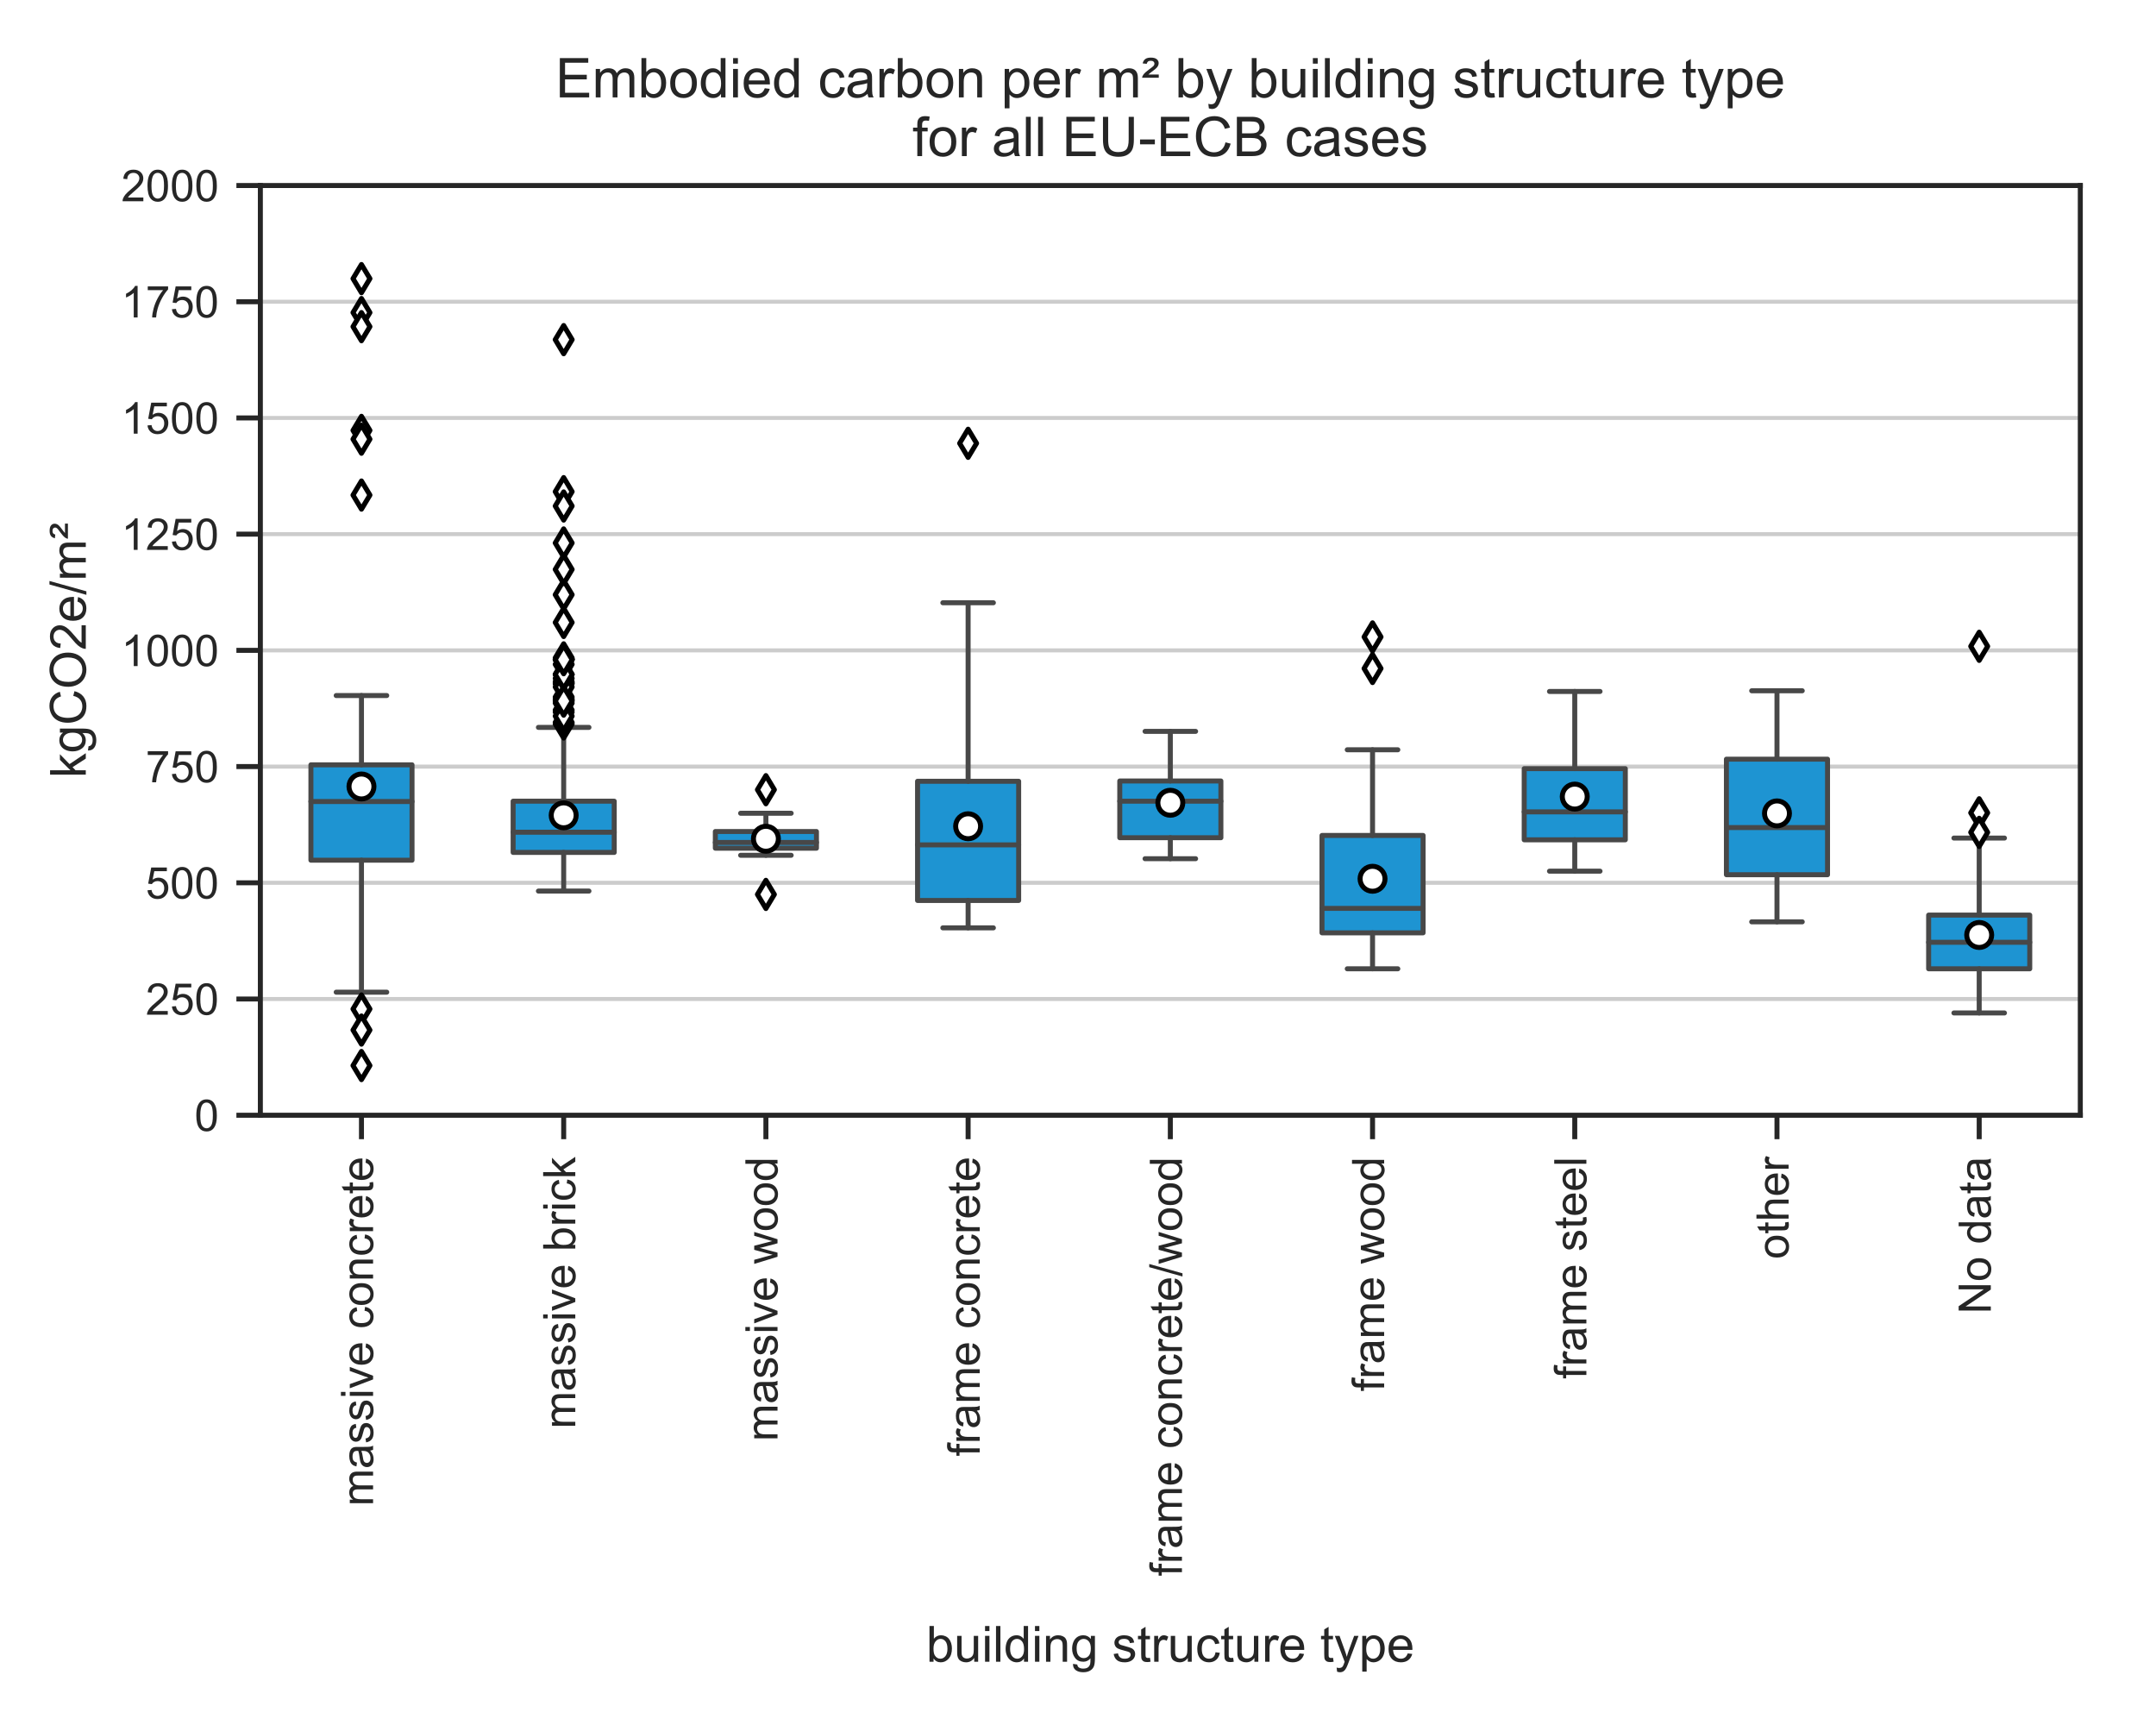 <?xml version="1.0" encoding="utf-8" standalone="no"?>
<!DOCTYPE svg PUBLIC "-//W3C//DTD SVG 1.1//EN"
  "http://www.w3.org/Graphics/SVG/1.1/DTD/svg11.dtd">
<!-- Created with matplotlib (http://matplotlib.org/) -->
<svg height="345.6pt" version="1.1" viewBox="0 0 432 345.6" width="432pt" xmlns="http://www.w3.org/2000/svg" xmlns:xlink="http://www.w3.org/1999/xlink">
 <defs>
  <style type="text/css">
*{stroke-linecap:butt;stroke-linejoin:round;}
  </style>
 </defs>
 <g id="figure_1">
  <g id="patch_1">
   <path d="M 0 345.6 
L 432 345.6 
L 432 0 
L 0 0 
z
" style="fill:#ffffff;"/>
  </g>
  <g id="axes_1">
   <g id="patch_2">
    <path d="M 52.168 223.432 
L 416.832 223.432 
L 416.832 37.168 
L 52.168 37.168 
z
" style="fill:#ffffff;"/>
   </g>
   <g id="matplotlib.axis_1">
    <g id="xtick_1">
     <g id="line2d_1">
      <defs>
       <path d="M 0 0 
L 0 4.8 
" id="mc1395bc46c" style="stroke:#262626;"/>
      </defs>
      <g>
       <use style="fill:#262626;stroke:#262626;" x="72.427" xlink:href="#mc1395bc46c" y="223.432"/>
      </g>
     </g>
     <g id="text_1">
      <!-- massive concrete -->
      <defs>
       <path d="M 6.594 0 
L 6.594 51.859 
L 14.453 51.859 
L 14.453 44.578 
Q 16.891 48.391 20.938 50.703 
Q 25 53.031 30.172 53.031 
Q 35.938 53.031 39.625 50.641 
Q 43.312 48.25 44.828 43.953 
Q 50.984 53.031 60.844 53.031 
Q 68.562 53.031 72.703 48.75 
Q 76.859 44.484 76.859 35.594 
L 76.859 0 
L 68.109 0 
L 68.109 32.672 
Q 68.109 37.938 67.25 40.25 
Q 66.406 42.578 64.156 43.984 
Q 61.922 45.406 58.891 45.406 
Q 53.422 45.406 49.797 41.766 
Q 46.188 38.141 46.188 30.125 
L 46.188 0 
L 37.406 0 
L 37.406 33.688 
Q 37.406 39.547 35.25 42.469 
Q 33.109 45.406 28.219 45.406 
Q 24.516 45.406 21.359 43.453 
Q 18.219 41.5 16.797 37.734 
Q 15.375 33.984 15.375 26.906 
L 15.375 0 
z
" id="ArialMT-6d"/>
       <path d="M 40.438 6.391 
Q 35.547 2.25 31.031 0.531 
Q 26.516 -1.172 21.344 -1.172 
Q 12.797 -1.172 8.203 3 
Q 3.609 7.172 3.609 13.672 
Q 3.609 17.484 5.344 20.625 
Q 7.078 23.781 9.891 25.688 
Q 12.703 27.594 16.219 28.562 
Q 18.797 29.25 24.031 29.891 
Q 34.672 31.156 39.703 32.906 
Q 39.75 34.719 39.75 35.203 
Q 39.75 40.578 37.25 42.781 
Q 33.891 45.75 27.25 45.75 
Q 21.047 45.75 18.094 43.578 
Q 15.141 41.406 13.719 35.891 
L 5.125 37.062 
Q 6.297 42.578 8.984 45.969 
Q 11.672 49.359 16.75 51.188 
Q 21.828 53.031 28.516 53.031 
Q 35.156 53.031 39.297 51.469 
Q 43.453 49.906 45.406 47.531 
Q 47.359 45.172 48.141 41.547 
Q 48.578 39.312 48.578 33.453 
L 48.578 21.734 
Q 48.578 9.469 49.141 6.219 
Q 49.703 2.984 51.375 0 
L 42.188 0 
Q 40.828 2.734 40.438 6.391 
z
M 39.703 26.031 
Q 34.906 24.078 25.344 22.703 
Q 19.922 21.922 17.672 20.938 
Q 15.438 19.969 14.203 18.094 
Q 12.984 16.219 12.984 13.922 
Q 12.984 10.406 15.641 8.062 
Q 18.312 5.719 23.438 5.719 
Q 28.516 5.719 32.469 7.938 
Q 36.422 10.156 38.281 14.016 
Q 39.703 17 39.703 22.797 
z
" id="ArialMT-61"/>
       <path d="M 3.078 15.484 
L 11.766 16.844 
Q 12.5 11.625 15.844 8.844 
Q 19.188 6.062 25.203 6.062 
Q 31.25 6.062 34.172 8.516 
Q 37.109 10.984 37.109 14.312 
Q 37.109 17.281 34.516 19 
Q 32.719 20.172 25.531 21.969 
Q 15.875 24.422 12.141 26.203 
Q 8.406 27.984 6.469 31.125 
Q 4.547 34.281 4.547 38.094 
Q 4.547 41.547 6.125 44.5 
Q 7.719 47.469 10.453 49.422 
Q 12.5 50.922 16.031 51.969 
Q 19.578 53.031 23.641 53.031 
Q 29.734 53.031 34.344 51.266 
Q 38.969 49.516 41.156 46.5 
Q 43.359 43.5 44.188 38.484 
L 35.594 37.312 
Q 35.016 41.312 32.203 43.547 
Q 29.391 45.797 24.266 45.797 
Q 18.219 45.797 15.625 43.797 
Q 13.031 41.797 13.031 39.109 
Q 13.031 37.406 14.109 36.031 
Q 15.188 34.625 17.484 33.688 
Q 18.797 33.203 25.25 31.453 
Q 34.578 28.953 38.25 27.359 
Q 41.938 25.781 44.031 22.75 
Q 46.141 19.734 46.141 15.234 
Q 46.141 10.844 43.578 6.953 
Q 41.016 3.078 36.172 0.953 
Q 31.344 -1.172 25.25 -1.172 
Q 15.141 -1.172 9.844 3.031 
Q 4.547 7.234 3.078 15.484 
z
" id="ArialMT-73"/>
       <path d="M 6.641 61.469 
L 6.641 71.578 
L 15.438 71.578 
L 15.438 61.469 
z
M 6.641 0 
L 6.641 51.859 
L 15.438 51.859 
L 15.438 0 
z
" id="ArialMT-69"/>
       <path d="M 21 0 
L 1.266 51.859 
L 10.547 51.859 
L 21.688 20.797 
Q 23.484 15.766 25 10.359 
Q 26.172 14.453 28.266 20.219 
L 39.797 51.859 
L 48.828 51.859 
L 29.203 0 
z
" id="ArialMT-76"/>
       <path d="M 42.094 16.703 
L 51.172 15.578 
Q 49.031 7.625 43.219 3.219 
Q 37.406 -1.172 28.375 -1.172 
Q 17 -1.172 10.328 5.828 
Q 3.656 12.844 3.656 25.484 
Q 3.656 38.578 10.391 45.797 
Q 17.141 53.031 27.875 53.031 
Q 38.281 53.031 44.875 45.953 
Q 51.469 38.875 51.469 26.031 
Q 51.469 25.25 51.422 23.688 
L 12.75 23.688 
Q 13.234 15.141 17.578 10.594 
Q 21.922 6.062 28.422 6.062 
Q 33.25 6.062 36.672 8.594 
Q 40.094 11.141 42.094 16.703 
z
M 13.234 30.906 
L 42.188 30.906 
Q 41.609 37.453 38.875 40.719 
Q 34.672 45.797 27.984 45.797 
Q 21.922 45.797 17.797 41.75 
Q 13.672 37.703 13.234 30.906 
z
" id="ArialMT-65"/>
       <path id="ArialMT-20"/>
       <path d="M 40.438 19 
L 49.078 17.875 
Q 47.656 8.938 41.812 3.875 
Q 35.984 -1.172 27.484 -1.172 
Q 16.844 -1.172 10.375 5.781 
Q 3.906 12.75 3.906 25.734 
Q 3.906 34.125 6.688 40.422 
Q 9.469 46.734 15.156 49.875 
Q 20.844 53.031 27.547 53.031 
Q 35.984 53.031 41.359 48.75 
Q 46.734 44.484 48.25 36.625 
L 39.703 35.297 
Q 38.484 40.531 35.375 43.156 
Q 32.281 45.797 27.875 45.797 
Q 21.234 45.797 17.078 41.031 
Q 12.938 36.281 12.938 25.984 
Q 12.938 15.531 16.938 10.797 
Q 20.953 6.062 27.391 6.062 
Q 32.562 6.062 36.031 9.234 
Q 39.5 12.406 40.438 19 
z
" id="ArialMT-63"/>
       <path d="M 3.328 25.922 
Q 3.328 40.328 11.328 47.266 
Q 18.016 53.031 27.641 53.031 
Q 38.328 53.031 45.109 46.016 
Q 51.906 39.016 51.906 26.656 
Q 51.906 16.656 48.906 10.906 
Q 45.906 5.172 40.156 2 
Q 34.422 -1.172 27.641 -1.172 
Q 16.75 -1.172 10.031 5.812 
Q 3.328 12.797 3.328 25.922 
z
M 12.359 25.922 
Q 12.359 15.969 16.703 11.016 
Q 21.047 6.062 27.641 6.062 
Q 34.188 6.062 38.531 11.031 
Q 42.875 16.016 42.875 26.219 
Q 42.875 35.844 38.5 40.797 
Q 34.125 45.75 27.641 45.75 
Q 21.047 45.75 16.703 40.812 
Q 12.359 35.891 12.359 25.922 
z
" id="ArialMT-6f"/>
       <path d="M 6.594 0 
L 6.594 51.859 
L 14.5 51.859 
L 14.5 44.484 
Q 20.219 53.031 31 53.031 
Q 35.688 53.031 39.625 51.344 
Q 43.562 49.656 45.516 46.922 
Q 47.469 44.188 48.25 40.438 
Q 48.734 37.984 48.734 31.891 
L 48.734 0 
L 39.938 0 
L 39.938 31.547 
Q 39.938 36.922 38.906 39.578 
Q 37.891 42.234 35.281 43.812 
Q 32.672 45.406 29.156 45.406 
Q 23.531 45.406 19.453 41.844 
Q 15.375 38.281 15.375 28.328 
L 15.375 0 
z
" id="ArialMT-6e"/>
       <path d="M 6.5 0 
L 6.5 51.859 
L 14.406 51.859 
L 14.406 44 
Q 17.438 49.516 20 51.266 
Q 22.562 53.031 25.641 53.031 
Q 30.078 53.031 34.672 50.203 
L 31.641 42.047 
Q 28.422 43.953 25.203 43.953 
Q 22.312 43.953 20.016 42.219 
Q 17.719 40.484 16.75 37.406 
Q 15.281 32.719 15.281 27.156 
L 15.281 0 
z
" id="ArialMT-72"/>
       <path d="M 25.781 7.859 
L 27.047 0.094 
Q 23.344 -0.688 20.406 -0.688 
Q 15.625 -0.688 12.984 0.828 
Q 10.359 2.344 9.281 4.812 
Q 8.203 7.281 8.203 15.188 
L 8.203 45.016 
L 1.766 45.016 
L 1.766 51.859 
L 8.203 51.859 
L 8.203 64.703 
L 16.938 69.969 
L 16.938 51.859 
L 25.781 51.859 
L 25.781 45.016 
L 16.938 45.016 
L 16.938 14.703 
Q 16.938 10.938 17.406 9.859 
Q 17.875 8.797 18.922 8.156 
Q 19.969 7.516 21.922 7.516 
Q 23.391 7.516 25.781 7.859 
z
" id="ArialMT-74"/>
      </defs>
      <g style="fill:#262626;" transform="translate(74.754 301.755)rotate(-90)scale(0.09 -0.09)">
       <use xlink:href="#ArialMT-6d"/>
       <use x="83.301" xlink:href="#ArialMT-61"/>
       <use x="138.916" xlink:href="#ArialMT-73"/>
       <use x="188.916" xlink:href="#ArialMT-73"/>
       <use x="238.916" xlink:href="#ArialMT-69"/>
       <use x="261.133" xlink:href="#ArialMT-76"/>
       <use x="311.133" xlink:href="#ArialMT-65"/>
       <use x="366.748" xlink:href="#ArialMT-20"/>
       <use x="394.531" xlink:href="#ArialMT-63"/>
       <use x="444.531" xlink:href="#ArialMT-6f"/>
       <use x="500.146" xlink:href="#ArialMT-6e"/>
       <use x="555.762" xlink:href="#ArialMT-63"/>
       <use x="605.762" xlink:href="#ArialMT-72"/>
       <use x="639.062" xlink:href="#ArialMT-65"/>
       <use x="694.678" xlink:href="#ArialMT-74"/>
       <use x="722.461" xlink:href="#ArialMT-65"/>
      </g>
     </g>
    </g>
    <g id="xtick_2">
     <g id="line2d_2">
      <g>
       <use style="fill:#262626;stroke:#262626;" x="112.945" xlink:href="#mc1395bc46c" y="223.432"/>
      </g>
     </g>
     <g id="text_2">
      <!-- massive brick -->
      <defs>
       <path d="M 14.703 0 
L 6.547 0 
L 6.547 71.578 
L 15.328 71.578 
L 15.328 46.047 
Q 20.906 53.031 29.547 53.031 
Q 34.328 53.031 38.594 51.094 
Q 42.875 49.172 45.625 45.672 
Q 48.391 42.188 49.953 37.25 
Q 51.516 32.328 51.516 26.703 
Q 51.516 13.375 44.922 6.094 
Q 38.328 -1.172 29.109 -1.172 
Q 19.922 -1.172 14.703 6.5 
z
M 14.594 26.312 
Q 14.594 17 17.141 12.844 
Q 21.297 6.062 28.375 6.062 
Q 34.125 6.062 38.328 11.062 
Q 42.531 16.062 42.531 25.984 
Q 42.531 36.141 38.5 40.969 
Q 34.469 45.797 28.766 45.797 
Q 23 45.797 18.797 40.797 
Q 14.594 35.797 14.594 26.312 
z
" id="ArialMT-62"/>
       <path d="M 6.641 0 
L 6.641 71.578 
L 15.438 71.578 
L 15.438 30.766 
L 36.234 51.859 
L 47.609 51.859 
L 27.781 32.625 
L 49.609 0 
L 38.766 0 
L 21.625 26.516 
L 15.438 20.562 
L 15.438 0 
z
" id="ArialMT-6b"/>
      </defs>
      <g style="fill:#262626;" transform="translate(115.272 286.24)rotate(-90)scale(0.09 -0.09)">
       <use xlink:href="#ArialMT-6d"/>
       <use x="83.301" xlink:href="#ArialMT-61"/>
       <use x="138.916" xlink:href="#ArialMT-73"/>
       <use x="188.916" xlink:href="#ArialMT-73"/>
       <use x="238.916" xlink:href="#ArialMT-69"/>
       <use x="261.133" xlink:href="#ArialMT-76"/>
       <use x="311.133" xlink:href="#ArialMT-65"/>
       <use x="366.748" xlink:href="#ArialMT-20"/>
       <use x="394.531" xlink:href="#ArialMT-62"/>
       <use x="450.146" xlink:href="#ArialMT-72"/>
       <use x="483.447" xlink:href="#ArialMT-69"/>
       <use x="505.664" xlink:href="#ArialMT-63"/>
       <use x="555.664" xlink:href="#ArialMT-6b"/>
      </g>
     </g>
    </g>
    <g id="xtick_3">
     <g id="line2d_3">
      <g>
       <use style="fill:#262626;stroke:#262626;" x="153.464" xlink:href="#mc1395bc46c" y="223.432"/>
      </g>
     </g>
     <g id="text_3">
      <!-- massive wood -->
      <defs>
       <path d="M 16.156 0 
L 0.297 51.859 
L 9.375 51.859 
L 17.625 21.922 
L 20.703 10.797 
Q 20.906 11.625 23.391 21.484 
L 31.641 51.859 
L 40.672 51.859 
L 48.438 21.781 
L 51.031 11.859 
L 54 21.875 
L 62.891 51.859 
L 71.438 51.859 
L 55.219 0 
L 46.094 0 
L 37.844 31.062 
L 35.844 39.891 
L 25.344 0 
z
" id="ArialMT-77"/>
       <path d="M 40.234 0 
L 40.234 6.547 
Q 35.297 -1.172 25.734 -1.172 
Q 19.531 -1.172 14.328 2.25 
Q 9.125 5.672 6.266 11.797 
Q 3.422 17.922 3.422 25.875 
Q 3.422 33.641 6 39.969 
Q 8.594 46.297 13.766 49.656 
Q 18.953 53.031 25.344 53.031 
Q 30.031 53.031 33.688 51.047 
Q 37.359 49.078 39.656 45.906 
L 39.656 71.578 
L 48.391 71.578 
L 48.391 0 
z
M 12.453 25.875 
Q 12.453 15.922 16.641 10.984 
Q 20.844 6.062 26.562 6.062 
Q 32.328 6.062 36.344 10.766 
Q 40.375 15.484 40.375 25.141 
Q 40.375 35.797 36.266 40.766 
Q 32.172 45.75 26.172 45.75 
Q 20.312 45.75 16.375 40.969 
Q 12.453 36.188 12.453 25.875 
z
" id="ArialMT-64"/>
      </defs>
      <g style="fill:#262626;" transform="translate(155.79 288.753)rotate(-90)scale(0.09 -0.09)">
       <use xlink:href="#ArialMT-6d"/>
       <use x="83.301" xlink:href="#ArialMT-61"/>
       <use x="138.916" xlink:href="#ArialMT-73"/>
       <use x="188.916" xlink:href="#ArialMT-73"/>
       <use x="238.916" xlink:href="#ArialMT-69"/>
       <use x="261.133" xlink:href="#ArialMT-76"/>
       <use x="311.133" xlink:href="#ArialMT-65"/>
       <use x="366.748" xlink:href="#ArialMT-20"/>
       <use x="394.531" xlink:href="#ArialMT-77"/>
       <use x="466.748" xlink:href="#ArialMT-6f"/>
       <use x="522.363" xlink:href="#ArialMT-6f"/>
       <use x="577.979" xlink:href="#ArialMT-64"/>
      </g>
     </g>
    </g>
    <g id="xtick_4">
     <g id="line2d_4">
      <g>
       <use style="fill:#262626;stroke:#262626;" x="193.982" xlink:href="#mc1395bc46c" y="223.432"/>
      </g>
     </g>
     <g id="text_4">
      <!-- frame concrete -->
      <defs>
       <path d="M 8.688 0 
L 8.688 45.016 
L 0.922 45.016 
L 0.922 51.859 
L 8.688 51.859 
L 8.688 57.375 
Q 8.688 62.594 9.625 65.141 
Q 10.891 68.562 14.078 70.672 
Q 17.281 72.797 23.047 72.797 
Q 26.766 72.797 31.25 71.922 
L 29.938 64.266 
Q 27.203 64.75 24.75 64.75 
Q 20.75 64.75 19.094 63.031 
Q 17.438 61.328 17.438 56.641 
L 17.438 51.859 
L 27.547 51.859 
L 27.547 45.016 
L 17.438 45.016 
L 17.438 0 
z
" id="ArialMT-66"/>
      </defs>
      <g style="fill:#262626;" transform="translate(196.308 291.752)rotate(-90)scale(0.09 -0.09)">
       <use xlink:href="#ArialMT-66"/>
       <use x="27.783" xlink:href="#ArialMT-72"/>
       <use x="61.084" xlink:href="#ArialMT-61"/>
       <use x="116.699" xlink:href="#ArialMT-6d"/>
       <use x="200" xlink:href="#ArialMT-65"/>
       <use x="255.615" xlink:href="#ArialMT-20"/>
       <use x="283.398" xlink:href="#ArialMT-63"/>
       <use x="333.398" xlink:href="#ArialMT-6f"/>
       <use x="389.014" xlink:href="#ArialMT-6e"/>
       <use x="444.629" xlink:href="#ArialMT-63"/>
       <use x="494.629" xlink:href="#ArialMT-72"/>
       <use x="527.93" xlink:href="#ArialMT-65"/>
       <use x="583.545" xlink:href="#ArialMT-74"/>
       <use x="611.328" xlink:href="#ArialMT-65"/>
      </g>
     </g>
    </g>
    <g id="xtick_5">
     <g id="line2d_5">
      <g>
       <use style="fill:#262626;stroke:#262626;" x="234.5" xlink:href="#mc1395bc46c" y="223.432"/>
      </g>
     </g>
     <g id="text_5">
      <!-- frame concrete/wood -->
      <defs>
       <path d="M 0 -1.219 
L 20.75 72.797 
L 27.781 72.797 
L 7.078 -1.219 
z
" id="ArialMT-2f"/>
      </defs>
      <g style="fill:#262626;" transform="translate(236.827 315.767)rotate(-90)scale(0.09 -0.09)">
       <use xlink:href="#ArialMT-66"/>
       <use x="27.783" xlink:href="#ArialMT-72"/>
       <use x="61.084" xlink:href="#ArialMT-61"/>
       <use x="116.699" xlink:href="#ArialMT-6d"/>
       <use x="200" xlink:href="#ArialMT-65"/>
       <use x="255.615" xlink:href="#ArialMT-20"/>
       <use x="283.398" xlink:href="#ArialMT-63"/>
       <use x="333.398" xlink:href="#ArialMT-6f"/>
       <use x="389.014" xlink:href="#ArialMT-6e"/>
       <use x="444.629" xlink:href="#ArialMT-63"/>
       <use x="494.629" xlink:href="#ArialMT-72"/>
       <use x="527.93" xlink:href="#ArialMT-65"/>
       <use x="583.545" xlink:href="#ArialMT-74"/>
       <use x="611.328" xlink:href="#ArialMT-65"/>
       <use x="666.943" xlink:href="#ArialMT-2f"/>
       <use x="694.727" xlink:href="#ArialMT-77"/>
       <use x="766.943" xlink:href="#ArialMT-6f"/>
       <use x="822.559" xlink:href="#ArialMT-6f"/>
       <use x="878.174" xlink:href="#ArialMT-64"/>
      </g>
     </g>
    </g>
    <g id="xtick_6">
     <g id="line2d_6">
      <g>
       <use style="fill:#262626;stroke:#262626;" x="275.018" xlink:href="#mc1395bc46c" y="223.432"/>
      </g>
     </g>
     <g id="text_6">
      <!-- frame wood -->
      <g style="fill:#262626;" transform="translate(277.345 278.75)rotate(-90)scale(0.09 -0.09)">
       <use xlink:href="#ArialMT-66"/>
       <use x="27.783" xlink:href="#ArialMT-72"/>
       <use x="61.084" xlink:href="#ArialMT-61"/>
       <use x="116.699" xlink:href="#ArialMT-6d"/>
       <use x="200" xlink:href="#ArialMT-65"/>
       <use x="255.615" xlink:href="#ArialMT-20"/>
       <use x="283.398" xlink:href="#ArialMT-77"/>
       <use x="355.615" xlink:href="#ArialMT-6f"/>
       <use x="411.23" xlink:href="#ArialMT-6f"/>
       <use x="466.846" xlink:href="#ArialMT-64"/>
      </g>
     </g>
    </g>
    <g id="xtick_7">
     <g id="line2d_7">
      <g>
       <use style="fill:#262626;stroke:#262626;" x="315.536" xlink:href="#mc1395bc46c" y="223.432"/>
      </g>
     </g>
     <g id="text_7">
      <!-- frame steel -->
      <defs>
       <path d="M 6.391 0 
L 6.391 71.578 
L 15.188 71.578 
L 15.188 0 
z
" id="ArialMT-6c"/>
      </defs>
      <g style="fill:#262626;" transform="translate(317.863 276.245)rotate(-90)scale(0.09 -0.09)">
       <use xlink:href="#ArialMT-66"/>
       <use x="27.783" xlink:href="#ArialMT-72"/>
       <use x="61.084" xlink:href="#ArialMT-61"/>
       <use x="116.699" xlink:href="#ArialMT-6d"/>
       <use x="200" xlink:href="#ArialMT-65"/>
       <use x="255.615" xlink:href="#ArialMT-20"/>
       <use x="283.398" xlink:href="#ArialMT-73"/>
       <use x="333.398" xlink:href="#ArialMT-74"/>
       <use x="361.182" xlink:href="#ArialMT-65"/>
       <use x="416.797" xlink:href="#ArialMT-65"/>
       <use x="472.412" xlink:href="#ArialMT-6c"/>
      </g>
     </g>
    </g>
    <g id="xtick_8">
     <g id="line2d_8">
      <g>
       <use style="fill:#262626;stroke:#262626;" x="356.055" xlink:href="#mc1395bc46c" y="223.432"/>
      </g>
     </g>
     <g id="text_8">
      <!-- other -->
      <defs>
       <path d="M 6.594 0 
L 6.594 71.578 
L 15.375 71.578 
L 15.375 45.906 
Q 21.531 53.031 30.906 53.031 
Q 36.672 53.031 40.922 50.75 
Q 45.172 48.484 47 44.484 
Q 48.828 40.484 48.828 32.859 
L 48.828 0 
L 40.047 0 
L 40.047 32.859 
Q 40.047 39.453 37.188 42.453 
Q 34.328 45.453 29.109 45.453 
Q 25.203 45.453 21.75 43.422 
Q 18.312 41.406 16.844 37.938 
Q 15.375 34.469 15.375 28.375 
L 15.375 0 
z
" id="ArialMT-68"/>
      </defs>
      <g style="fill:#262626;" transform="translate(358.381 252.244)rotate(-90)scale(0.09 -0.09)">
       <use xlink:href="#ArialMT-6f"/>
       <use x="55.615" xlink:href="#ArialMT-74"/>
       <use x="83.398" xlink:href="#ArialMT-68"/>
       <use x="139.014" xlink:href="#ArialMT-65"/>
       <use x="194.629" xlink:href="#ArialMT-72"/>
      </g>
     </g>
    </g>
    <g id="xtick_9">
     <g id="line2d_9">
      <g>
       <use style="fill:#262626;stroke:#262626;" x="396.573" xlink:href="#mc1395bc46c" y="223.432"/>
      </g>
     </g>
     <g id="text_9">
      <!-- No data -->
      <defs>
       <path d="M 7.625 0 
L 7.625 71.578 
L 17.328 71.578 
L 54.938 15.375 
L 54.938 71.578 
L 64.016 71.578 
L 64.016 0 
L 54.297 0 
L 16.703 56.25 
L 16.703 0 
z
" id="ArialMT-4e"/>
      </defs>
      <g style="fill:#262626;" transform="translate(398.9 263.252)rotate(-90)scale(0.09 -0.09)">
       <use xlink:href="#ArialMT-4e"/>
       <use x="72.217" xlink:href="#ArialMT-6f"/>
       <use x="127.832" xlink:href="#ArialMT-20"/>
       <use x="155.615" xlink:href="#ArialMT-64"/>
       <use x="211.23" xlink:href="#ArialMT-61"/>
       <use x="266.846" xlink:href="#ArialMT-74"/>
       <use x="294.629" xlink:href="#ArialMT-61"/>
      </g>
     </g>
    </g>
    <g id="text_10">
     <!-- building structure type -->
     <defs>
      <path d="M 40.578 0 
L 40.578 7.625 
Q 34.516 -1.172 24.125 -1.172 
Q 19.531 -1.172 15.547 0.578 
Q 11.578 2.344 9.641 5 
Q 7.719 7.672 6.938 11.531 
Q 6.391 14.109 6.391 19.734 
L 6.391 51.859 
L 15.188 51.859 
L 15.188 23.094 
Q 15.188 16.219 15.719 13.812 
Q 16.547 10.359 19.234 8.375 
Q 21.922 6.391 25.875 6.391 
Q 29.828 6.391 33.297 8.422 
Q 36.766 10.453 38.203 13.938 
Q 39.656 17.438 39.656 24.078 
L 39.656 51.859 
L 48.438 51.859 
L 48.438 0 
z
" id="ArialMT-75"/>
      <path d="M 4.984 -4.297 
L 13.531 -5.562 
Q 14.062 -9.516 16.5 -11.328 
Q 19.781 -13.766 25.438 -13.766 
Q 31.547 -13.766 34.859 -11.328 
Q 38.188 -8.891 39.359 -4.5 
Q 40.047 -1.812 39.984 6.781 
Q 34.234 0 25.641 0 
Q 14.938 0 9.078 7.719 
Q 3.219 15.438 3.219 26.219 
Q 3.219 33.641 5.906 39.906 
Q 8.594 46.188 13.688 49.609 
Q 18.797 53.031 25.688 53.031 
Q 34.859 53.031 40.828 45.609 
L 40.828 51.859 
L 48.922 51.859 
L 48.922 7.031 
Q 48.922 -5.078 46.453 -10.125 
Q 44 -15.188 38.641 -18.109 
Q 33.297 -21.047 25.484 -21.047 
Q 16.219 -21.047 10.5 -16.875 
Q 4.781 -12.703 4.984 -4.297 
z
M 12.25 26.859 
Q 12.25 16.656 16.297 11.969 
Q 20.359 7.281 26.469 7.281 
Q 32.516 7.281 36.609 11.938 
Q 40.719 16.609 40.719 26.562 
Q 40.719 36.078 36.5 40.906 
Q 32.281 45.75 26.312 45.75 
Q 20.453 45.75 16.344 40.984 
Q 12.25 36.234 12.25 26.859 
z
" id="ArialMT-67"/>
      <path d="M 6.203 -19.969 
L 5.219 -11.719 
Q 8.109 -12.5 10.25 -12.5 
Q 13.188 -12.5 14.938 -11.516 
Q 16.703 -10.547 17.828 -8.797 
Q 18.656 -7.469 20.516 -2.25 
Q 20.75 -1.516 21.297 -0.094 
L 1.609 51.859 
L 11.078 51.859 
L 21.875 21.828 
Q 23.969 16.109 25.641 9.812 
Q 27.156 15.875 29.25 21.625 
L 40.328 51.859 
L 49.125 51.859 
L 29.391 -0.875 
Q 26.219 -9.422 24.469 -12.641 
Q 22.125 -17 19.094 -19.016 
Q 16.062 -21.047 11.859 -21.047 
Q 9.328 -21.047 6.203 -19.969 
z
" id="ArialMT-79"/>
      <path d="M 6.594 -19.875 
L 6.594 51.859 
L 14.594 51.859 
L 14.594 45.125 
Q 17.438 49.078 21 51.047 
Q 24.562 53.031 29.641 53.031 
Q 36.281 53.031 41.359 49.609 
Q 46.438 46.188 49.016 39.953 
Q 51.609 33.734 51.609 26.312 
Q 51.609 18.359 48.75 11.984 
Q 45.906 5.609 40.453 2.219 
Q 35.016 -1.172 29 -1.172 
Q 24.609 -1.172 21.109 0.688 
Q 17.625 2.547 15.375 5.375 
L 15.375 -19.875 
z
M 14.547 25.641 
Q 14.547 15.625 18.594 10.844 
Q 22.656 6.062 28.422 6.062 
Q 34.281 6.062 38.453 11.016 
Q 42.625 15.969 42.625 26.375 
Q 42.625 36.281 38.547 41.203 
Q 34.469 46.141 28.812 46.141 
Q 23.188 46.141 18.859 40.891 
Q 14.547 35.641 14.547 25.641 
z
" id="ArialMT-70"/>
     </defs>
     <g style="fill:#262626;" transform="translate(185.588 332.925)scale(0.1 -0.1)">
      <use xlink:href="#ArialMT-62"/>
      <use x="55.615" xlink:href="#ArialMT-75"/>
      <use x="111.23" xlink:href="#ArialMT-69"/>
      <use x="133.447" xlink:href="#ArialMT-6c"/>
      <use x="155.664" xlink:href="#ArialMT-64"/>
      <use x="211.279" xlink:href="#ArialMT-69"/>
      <use x="233.496" xlink:href="#ArialMT-6e"/>
      <use x="289.111" xlink:href="#ArialMT-67"/>
      <use x="344.727" xlink:href="#ArialMT-20"/>
      <use x="372.51" xlink:href="#ArialMT-73"/>
      <use x="422.51" xlink:href="#ArialMT-74"/>
      <use x="450.293" xlink:href="#ArialMT-72"/>
      <use x="483.594" xlink:href="#ArialMT-75"/>
      <use x="539.209" xlink:href="#ArialMT-63"/>
      <use x="589.209" xlink:href="#ArialMT-74"/>
      <use x="616.992" xlink:href="#ArialMT-75"/>
      <use x="672.607" xlink:href="#ArialMT-72"/>
      <use x="705.908" xlink:href="#ArialMT-65"/>
      <use x="761.523" xlink:href="#ArialMT-20"/>
      <use x="789.307" xlink:href="#ArialMT-74"/>
      <use x="817.09" xlink:href="#ArialMT-79"/>
      <use x="867.09" xlink:href="#ArialMT-70"/>
      <use x="922.705" xlink:href="#ArialMT-65"/>
     </g>
    </g>
   </g>
   <g id="matplotlib.axis_2">
    <g id="ytick_1">
     <g id="line2d_10">
      <path clip-path="url(#pe2b589fe7b)" d="M 52.168 223.432 
L 416.832 223.432 
" style="fill:none;stroke:#cccccc;stroke-linecap:round;stroke-width:0.8;"/>
     </g>
     <g id="line2d_11">
      <defs>
       <path d="M 0 0 
L -4.8 0 
" id="me8ee681331" style="stroke:#262626;"/>
      </defs>
      <g>
       <use style="fill:#262626;stroke:#262626;" x="52.168" xlink:href="#me8ee681331" y="223.432"/>
      </g>
     </g>
     <g id="text_11">
      <!-- 0 -->
      <defs>
       <path d="M 4.156 35.297 
Q 4.156 48 6.766 55.734 
Q 9.375 63.484 14.516 67.672 
Q 19.672 71.875 27.484 71.875 
Q 33.25 71.875 37.594 69.547 
Q 41.938 67.234 44.766 62.859 
Q 47.609 58.5 49.219 52.219 
Q 50.828 45.953 50.828 35.297 
Q 50.828 22.703 48.234 14.969 
Q 45.656 7.234 40.5 3 
Q 35.359 -1.219 27.484 -1.219 
Q 17.141 -1.219 11.234 6.203 
Q 4.156 15.141 4.156 35.297 
z
M 13.188 35.297 
Q 13.188 17.672 17.312 11.828 
Q 21.438 6 27.484 6 
Q 33.547 6 37.672 11.859 
Q 41.797 17.719 41.797 35.297 
Q 41.797 52.984 37.672 58.781 
Q 33.547 64.594 27.391 64.594 
Q 21.344 64.594 17.719 59.469 
Q 13.188 52.938 13.188 35.297 
z
" id="ArialMT-30"/>
      </defs>
      <g style="fill:#262626;" transform="translate(38.974 226.581)scale(0.088 -0.088)">
       <use xlink:href="#ArialMT-30"/>
      </g>
     </g>
    </g>
    <g id="ytick_2">
     <g id="line2d_12">
      <path clip-path="url(#pe2b589fe7b)" d="M 52.168 200.149 
L 416.832 200.149 
" style="fill:none;stroke:#cccccc;stroke-linecap:round;stroke-width:0.8;"/>
     </g>
     <g id="line2d_13">
      <g>
       <use style="fill:#262626;stroke:#262626;" x="52.168" xlink:href="#me8ee681331" y="200.149"/>
      </g>
     </g>
     <g id="text_12">
      <!-- 250 -->
      <defs>
       <path d="M 50.344 8.453 
L 50.344 0 
L 3.031 0 
Q 2.938 3.172 4.047 6.109 
Q 5.859 10.938 9.828 15.625 
Q 13.812 20.312 21.344 26.469 
Q 33.016 36.031 37.109 41.625 
Q 41.219 47.219 41.219 52.203 
Q 41.219 57.422 37.469 61 
Q 33.734 64.594 27.734 64.594 
Q 21.391 64.594 17.578 60.781 
Q 13.766 56.984 13.719 50.25 
L 4.688 51.172 
Q 5.609 61.281 11.656 66.578 
Q 17.719 71.875 27.938 71.875 
Q 38.234 71.875 44.234 66.156 
Q 50.25 60.453 50.25 52 
Q 50.25 47.703 48.484 43.547 
Q 46.734 39.406 42.656 34.812 
Q 38.578 30.219 29.109 22.219 
Q 21.188 15.578 18.938 13.203 
Q 16.703 10.844 15.234 8.453 
z
" id="ArialMT-32"/>
       <path d="M 4.156 18.75 
L 13.375 19.531 
Q 14.406 12.797 18.141 9.391 
Q 21.875 6 27.156 6 
Q 33.5 6 37.891 10.781 
Q 42.281 15.578 42.281 23.484 
Q 42.281 31 38.062 35.344 
Q 33.844 39.703 27 39.703 
Q 22.75 39.703 19.328 37.766 
Q 15.922 35.844 13.969 32.766 
L 5.719 33.844 
L 12.641 70.609 
L 48.25 70.609 
L 48.25 62.203 
L 19.672 62.203 
L 15.828 42.969 
Q 22.266 47.469 29.344 47.469 
Q 38.719 47.469 45.156 40.969 
Q 51.609 34.469 51.609 24.266 
Q 51.609 14.547 45.953 7.469 
Q 39.062 -1.219 27.156 -1.219 
Q 17.391 -1.219 11.203 4.25 
Q 5.031 9.719 4.156 18.75 
z
" id="ArialMT-35"/>
      </defs>
      <g style="fill:#262626;" transform="translate(29.187 203.298)scale(0.088 -0.088)">
       <use xlink:href="#ArialMT-32"/>
       <use x="55.615" xlink:href="#ArialMT-35"/>
       <use x="111.23" xlink:href="#ArialMT-30"/>
      </g>
     </g>
    </g>
    <g id="ytick_3">
     <g id="line2d_14">
      <path clip-path="url(#pe2b589fe7b)" d="M 52.168 176.866 
L 416.832 176.866 
" style="fill:none;stroke:#cccccc;stroke-linecap:round;stroke-width:0.8;"/>
     </g>
     <g id="line2d_15">
      <g>
       <use style="fill:#262626;stroke:#262626;" x="52.168" xlink:href="#me8ee681331" y="176.866"/>
      </g>
     </g>
     <g id="text_13">
      <!-- 500 -->
      <g style="fill:#262626;" transform="translate(29.187 180.015)scale(0.088 -0.088)">
       <use xlink:href="#ArialMT-35"/>
       <use x="55.615" xlink:href="#ArialMT-30"/>
       <use x="111.23" xlink:href="#ArialMT-30"/>
      </g>
     </g>
    </g>
    <g id="ytick_4">
     <g id="line2d_16">
      <path clip-path="url(#pe2b589fe7b)" d="M 52.168 153.583 
L 416.832 153.583 
" style="fill:none;stroke:#cccccc;stroke-linecap:round;stroke-width:0.8;"/>
     </g>
     <g id="line2d_17">
      <g>
       <use style="fill:#262626;stroke:#262626;" x="52.168" xlink:href="#me8ee681331" y="153.583"/>
      </g>
     </g>
     <g id="text_14">
      <!-- 750 -->
      <defs>
       <path d="M 4.734 62.203 
L 4.734 70.656 
L 51.078 70.656 
L 51.078 63.812 
Q 44.234 56.547 37.516 44.484 
Q 30.812 32.422 27.156 19.672 
Q 24.516 10.688 23.781 0 
L 14.75 0 
Q 14.891 8.453 18.062 20.406 
Q 21.234 32.375 27.172 43.484 
Q 33.109 54.594 39.797 62.203 
z
" id="ArialMT-37"/>
      </defs>
      <g style="fill:#262626;" transform="translate(29.187 156.732)scale(0.088 -0.088)">
       <use xlink:href="#ArialMT-37"/>
       <use x="55.615" xlink:href="#ArialMT-35"/>
       <use x="111.23" xlink:href="#ArialMT-30"/>
      </g>
     </g>
    </g>
    <g id="ytick_5">
     <g id="line2d_18">
      <path clip-path="url(#pe2b589fe7b)" d="M 52.168 130.3 
L 416.832 130.3 
" style="fill:none;stroke:#cccccc;stroke-linecap:round;stroke-width:0.8;"/>
     </g>
     <g id="line2d_19">
      <g>
       <use style="fill:#262626;stroke:#262626;" x="52.168" xlink:href="#me8ee681331" y="130.3"/>
      </g>
     </g>
     <g id="text_15">
      <!-- 1000 -->
      <defs>
       <path d="M 37.25 0 
L 28.469 0 
L 28.469 56 
Q 25.297 52.984 20.141 49.953 
Q 14.984 46.922 10.891 45.406 
L 10.891 53.906 
Q 18.266 57.375 23.781 62.297 
Q 29.297 67.234 31.594 71.875 
L 37.25 71.875 
z
" id="ArialMT-31"/>
      </defs>
      <g style="fill:#262626;" transform="translate(24.294 133.449)scale(0.088 -0.088)">
       <use xlink:href="#ArialMT-31"/>
       <use x="55.615" xlink:href="#ArialMT-30"/>
       <use x="111.23" xlink:href="#ArialMT-30"/>
       <use x="166.846" xlink:href="#ArialMT-30"/>
      </g>
     </g>
    </g>
    <g id="ytick_6">
     <g id="line2d_20">
      <path clip-path="url(#pe2b589fe7b)" d="M 52.168 107.017 
L 416.832 107.017 
" style="fill:none;stroke:#cccccc;stroke-linecap:round;stroke-width:0.8;"/>
     </g>
     <g id="line2d_21">
      <g>
       <use style="fill:#262626;stroke:#262626;" x="52.168" xlink:href="#me8ee681331" y="107.017"/>
      </g>
     </g>
     <g id="text_16">
      <!-- 1250 -->
      <g style="fill:#262626;" transform="translate(24.294 110.166)scale(0.088 -0.088)">
       <use xlink:href="#ArialMT-31"/>
       <use x="55.615" xlink:href="#ArialMT-32"/>
       <use x="111.23" xlink:href="#ArialMT-35"/>
       <use x="166.846" xlink:href="#ArialMT-30"/>
      </g>
     </g>
    </g>
    <g id="ytick_7">
     <g id="line2d_22">
      <path clip-path="url(#pe2b589fe7b)" d="M 52.168 83.734 
L 416.832 83.734 
" style="fill:none;stroke:#cccccc;stroke-linecap:round;stroke-width:0.8;"/>
     </g>
     <g id="line2d_23">
      <g>
       <use style="fill:#262626;stroke:#262626;" x="52.168" xlink:href="#me8ee681331" y="83.734"/>
      </g>
     </g>
     <g id="text_17">
      <!-- 1500 -->
      <g style="fill:#262626;" transform="translate(24.294 86.883)scale(0.088 -0.088)">
       <use xlink:href="#ArialMT-31"/>
       <use x="55.615" xlink:href="#ArialMT-35"/>
       <use x="111.23" xlink:href="#ArialMT-30"/>
       <use x="166.846" xlink:href="#ArialMT-30"/>
      </g>
     </g>
    </g>
    <g id="ytick_8">
     <g id="line2d_24">
      <path clip-path="url(#pe2b589fe7b)" d="M 52.168 60.451 
L 416.832 60.451 
" style="fill:none;stroke:#cccccc;stroke-linecap:round;stroke-width:0.8;"/>
     </g>
     <g id="line2d_25">
      <g>
       <use style="fill:#262626;stroke:#262626;" x="52.168" xlink:href="#me8ee681331" y="60.451"/>
      </g>
     </g>
     <g id="text_18">
      <!-- 1750 -->
      <g style="fill:#262626;" transform="translate(24.294 63.6)scale(0.088 -0.088)">
       <use xlink:href="#ArialMT-31"/>
       <use x="55.615" xlink:href="#ArialMT-37"/>
       <use x="111.23" xlink:href="#ArialMT-35"/>
       <use x="166.846" xlink:href="#ArialMT-30"/>
      </g>
     </g>
    </g>
    <g id="ytick_9">
     <g id="line2d_26">
      <path clip-path="url(#pe2b589fe7b)" d="M 52.168 37.168 
L 416.832 37.168 
" style="fill:none;stroke:#cccccc;stroke-linecap:round;stroke-width:0.8;"/>
     </g>
     <g id="line2d_27">
      <g>
       <use style="fill:#262626;stroke:#262626;" x="52.168" xlink:href="#me8ee681331" y="37.168"/>
      </g>
     </g>
     <g id="text_19">
      <!-- 2000 -->
      <g style="fill:#262626;" transform="translate(24.294 40.317)scale(0.088 -0.088)">
       <use xlink:href="#ArialMT-32"/>
       <use x="55.615" xlink:href="#ArialMT-30"/>
       <use x="111.23" xlink:href="#ArialMT-30"/>
       <use x="166.846" xlink:href="#ArialMT-30"/>
      </g>
     </g>
    </g>
    <g id="text_20">
     <!-- kgCO2e/m² -->
     <defs>
      <path d="M 58.797 25.094 
L 68.266 22.703 
Q 65.281 11.031 57.547 4.906 
Q 49.812 -1.219 38.625 -1.219 
Q 27.047 -1.219 19.797 3.484 
Q 12.547 8.203 8.766 17.141 
Q 4.984 26.078 4.984 36.328 
Q 4.984 47.516 9.25 55.828 
Q 13.531 64.156 21.406 68.469 
Q 29.297 72.797 38.766 72.797 
Q 49.516 72.797 56.828 67.328 
Q 64.156 61.859 67.047 51.953 
L 57.719 49.75 
Q 55.219 57.562 50.484 61.125 
Q 45.75 64.703 38.578 64.703 
Q 30.328 64.703 24.781 60.734 
Q 19.234 56.781 16.984 50.109 
Q 14.75 43.453 14.75 36.375 
Q 14.75 27.25 17.406 20.438 
Q 20.062 13.625 25.672 10.25 
Q 31.297 6.891 37.844 6.891 
Q 45.797 6.891 51.312 11.469 
Q 56.844 16.062 58.797 25.094 
z
" id="ArialMT-43"/>
      <path d="M 4.828 34.859 
Q 4.828 52.688 14.391 62.766 
Q 23.969 72.859 39.109 72.859 
Q 49.031 72.859 56.984 68.109 
Q 64.938 63.375 69.109 54.906 
Q 73.297 46.438 73.297 35.688 
Q 73.297 24.812 68.891 16.219 
Q 64.5 7.625 56.438 3.203 
Q 48.391 -1.219 39.062 -1.219 
Q 28.953 -1.219 20.984 3.656 
Q 13.031 8.547 8.922 16.984 
Q 4.828 25.438 4.828 34.859 
z
M 14.594 34.719 
Q 14.594 21.781 21.547 14.328 
Q 28.516 6.891 39.016 6.891 
Q 49.703 6.891 56.609 14.406 
Q 63.531 21.922 63.531 35.75 
Q 63.531 44.484 60.578 51 
Q 57.625 57.516 51.922 61.109 
Q 46.234 64.703 39.156 64.703 
Q 29.109 64.703 21.844 57.781 
Q 14.594 50.875 14.594 34.719 
z
" id="ArialMT-4f"/>
      <path d="M 1.219 35.797 
Q 1.516 38.578 3.516 41.359 
Q 6.594 45.562 13.625 50.656 
Q 20.656 55.766 21.969 57.234 
Q 23.781 59.234 23.781 61.328 
Q 23.781 63.672 22.062 65.188 
Q 20.359 66.703 17.047 66.703 
Q 13.812 66.703 12.219 65.547 
Q 10.641 64.406 9.625 61.141 
L 2.25 61.922 
Q 3.656 67.328 7.141 69.891 
Q 10.641 72.469 17.188 72.469 
Q 24.562 72.469 28 69.578 
Q 31.453 66.703 31.453 62.547 
Q 31.453 58.453 28.562 54.781 
Q 26.375 52.047 18.562 46.438 
Q 14.5 43.453 12.797 41.703 
L 31.641 41.703 
L 31.641 35.797 
z
" id="ArialMT-b2"/>
     </defs>
     <g style="fill:#262626;" transform="translate(17.189 155.86)rotate(-90)scale(0.1 -0.1)">
      <use xlink:href="#ArialMT-6b"/>
      <use x="50" xlink:href="#ArialMT-67"/>
      <use x="105.615" xlink:href="#ArialMT-43"/>
      <use x="177.832" xlink:href="#ArialMT-4f"/>
      <use x="255.615" xlink:href="#ArialMT-32"/>
      <use x="311.23" xlink:href="#ArialMT-65"/>
      <use x="366.846" xlink:href="#ArialMT-2f"/>
      <use x="394.629" xlink:href="#ArialMT-6d"/>
      <use x="477.93" xlink:href="#ArialMT-b2"/>
     </g>
    </g>
   </g>
   <g id="patch_3">
    <path clip-path="url(#pe2b589fe7b)" d="M 62.298 172.338 
L 82.557 172.338 
L 82.557 153.231 
L 62.298 153.231 
L 62.298 172.338 
z
" style="fill:#1e94d2;stroke:#484848;stroke-linejoin:miter;"/>
   </g>
   <g id="patch_4">
    <path clip-path="url(#pe2b589fe7b)" d="M 102.816 170.78 
L 123.075 170.78 
L 123.075 160.518 
L 102.816 160.518 
L 102.816 170.78 
z
" style="fill:#1e94d2;stroke:#484848;stroke-linejoin:miter;"/>
   </g>
   <g id="patch_5">
    <path clip-path="url(#pe2b589fe7b)" d="M 143.334 169.933 
L 163.593 169.933 
L 163.593 166.59 
L 143.334 166.59 
L 143.334 169.933 
z
" style="fill:#1e94d2;stroke:#484848;stroke-linejoin:miter;"/>
   </g>
   <g id="patch_6">
    <path clip-path="url(#pe2b589fe7b)" d="M 183.852 180.407 
L 204.111 180.407 
L 204.111 156.525 
L 183.852 156.525 
L 183.852 180.407 
z
" style="fill:#1e94d2;stroke:#484848;stroke-linejoin:miter;"/>
   </g>
   <g id="patch_7">
    <path clip-path="url(#pe2b589fe7b)" d="M 224.37 167.835 
L 244.63 167.835 
L 244.63 156.469 
L 224.37 156.469 
L 224.37 167.835 
z
" style="fill:#1e94d2;stroke:#484848;stroke-linejoin:miter;"/>
   </g>
   <g id="patch_8">
    <path clip-path="url(#pe2b589fe7b)" d="M 264.889 186.89 
L 285.148 186.89 
L 285.148 167.383 
L 264.889 167.383 
L 264.889 186.89 
z
" style="fill:#1e94d2;stroke:#484848;stroke-linejoin:miter;"/>
   </g>
   <g id="patch_9">
    <path clip-path="url(#pe2b589fe7b)" d="M 305.407 168.251 
L 325.666 168.251 
L 325.666 153.999 
L 305.407 153.999 
L 305.407 168.251 
z
" style="fill:#1e94d2;stroke:#484848;stroke-linejoin:miter;"/>
   </g>
   <g id="patch_10">
    <path clip-path="url(#pe2b589fe7b)" d="M 345.925 175.246 
L 366.184 175.246 
L 366.184 152.099 
L 345.925 152.099 
L 345.925 175.246 
z
" style="fill:#1e94d2;stroke:#484848;stroke-linejoin:miter;"/>
   </g>
   <g id="patch_11">
    <path clip-path="url(#pe2b589fe7b)" d="M 386.443 194.095 
L 406.702 194.095 
L 406.702 183.338 
L 386.443 183.338 
L 386.443 194.095 
z
" style="fill:#1e94d2;stroke:#484848;stroke-linejoin:miter;"/>
   </g>
   <g id="line2d_28">
    <path clip-path="url(#pe2b589fe7b)" d="M 72.427 172.338 
L 72.427 198.781 
" style="fill:none;stroke:#484848;stroke-linecap:round;"/>
   </g>
   <g id="line2d_29">
    <path clip-path="url(#pe2b589fe7b)" d="M 72.427 153.231 
L 72.427 139.351 
" style="fill:none;stroke:#484848;stroke-linecap:round;"/>
   </g>
   <g id="line2d_30">
    <path clip-path="url(#pe2b589fe7b)" d="M 67.362 198.781 
L 77.492 198.781 
" style="fill:none;stroke:#484848;stroke-linecap:round;"/>
   </g>
   <g id="line2d_31">
    <path clip-path="url(#pe2b589fe7b)" d="M 67.362 139.351 
L 77.492 139.351 
" style="fill:none;stroke:#484848;stroke-linecap:round;"/>
   </g>
   <g id="line2d_32">
    <defs>
     <path d="M 0 2.828 
L 1.697 0 
L 0 -2.828 
L -1.697 0 
z
" id="ma00e6a92cc" style="stroke:#000000;stroke-linejoin:miter;"/>
    </defs>
    <g clip-path="url(#pe2b589fe7b)">
     <use style="fill:#ffffff;stroke:#000000;stroke-linejoin:miter;" x="72.427" xlink:href="#ma00e6a92cc" y="202.151"/>
     <use style="fill:#ffffff;stroke:#000000;stroke-linejoin:miter;" x="72.427" xlink:href="#ma00e6a92cc" y="206.371"/>
     <use style="fill:#ffffff;stroke:#000000;stroke-linejoin:miter;" x="72.427" xlink:href="#ma00e6a92cc" y="213.478"/>
     <use style="fill:#ffffff;stroke:#000000;stroke-linejoin:miter;" x="72.427" xlink:href="#ma00e6a92cc" y="99.187"/>
     <use style="fill:#ffffff;stroke:#000000;stroke-linejoin:miter;" x="72.427" xlink:href="#ma00e6a92cc" y="62.624"/>
     <use style="fill:#ffffff;stroke:#000000;stroke-linejoin:miter;" x="72.427" xlink:href="#ma00e6a92cc" y="65.444"/>
     <use style="fill:#ffffff;stroke:#000000;stroke-linejoin:miter;" x="72.427" xlink:href="#ma00e6a92cc" y="86.23"/>
     <use style="fill:#ffffff;stroke:#000000;stroke-linejoin:miter;" x="72.427" xlink:href="#ma00e6a92cc" y="87.989"/>
     <use style="fill:#ffffff;stroke:#000000;stroke-linejoin:miter;" x="72.427" xlink:href="#ma00e6a92cc" y="55.821"/>
    </g>
   </g>
   <g id="line2d_33">
    <path clip-path="url(#pe2b589fe7b)" d="M 112.945 170.78 
L 112.945 178.523 
" style="fill:none;stroke:#484848;stroke-linecap:round;"/>
   </g>
   <g id="line2d_34">
    <path clip-path="url(#pe2b589fe7b)" d="M 112.945 160.518 
L 112.945 145.729 
" style="fill:none;stroke:#484848;stroke-linecap:round;"/>
   </g>
   <g id="line2d_35">
    <path clip-path="url(#pe2b589fe7b)" d="M 107.881 178.523 
L 118.01 178.523 
" style="fill:none;stroke:#484848;stroke-linecap:round;"/>
   </g>
   <g id="line2d_36">
    <path clip-path="url(#pe2b589fe7b)" d="M 107.881 145.729 
L 118.01 145.729 
" style="fill:none;stroke:#484848;stroke-linecap:round;"/>
   </g>
   <g id="line2d_37">
    <g clip-path="url(#pe2b589fe7b)">
     <use style="fill:#ffffff;stroke:#000000;stroke-linejoin:miter;" x="112.945" xlink:href="#ma00e6a92cc" y="119.145"/>
     <use style="fill:#ffffff;stroke:#000000;stroke-linejoin:miter;" x="112.945" xlink:href="#ma00e6a92cc" y="136.808"/>
     <use style="fill:#ffffff;stroke:#000000;stroke-linejoin:miter;" x="112.945" xlink:href="#ma00e6a92cc" y="132.134"/>
     <use style="fill:#ffffff;stroke:#000000;stroke-linejoin:miter;" x="112.945" xlink:href="#ma00e6a92cc" y="124.709"/>
     <use style="fill:#ffffff;stroke:#000000;stroke-linejoin:miter;" x="112.945" xlink:href="#ma00e6a92cc" y="137.001"/>
     <use style="fill:#ffffff;stroke:#000000;stroke-linejoin:miter;" x="112.945" xlink:href="#ma00e6a92cc" y="136.569"/>
     <use style="fill:#ffffff;stroke:#000000;stroke-linejoin:miter;" x="112.945" xlink:href="#ma00e6a92cc" y="135.909"/>
     <use style="fill:#ffffff;stroke:#000000;stroke-linejoin:miter;" x="112.945" xlink:href="#ma00e6a92cc" y="140.867"/>
     <use style="fill:#ffffff;stroke:#000000;stroke-linejoin:miter;" x="112.945" xlink:href="#ma00e6a92cc" y="132.034"/>
     <use style="fill:#ffffff;stroke:#000000;stroke-linejoin:miter;" x="112.945" xlink:href="#ma00e6a92cc" y="133.101"/>
     <use style="fill:#ffffff;stroke:#000000;stroke-linejoin:miter;" x="112.945" xlink:href="#ma00e6a92cc" y="142.667"/>
     <use style="fill:#ffffff;stroke:#000000;stroke-linejoin:miter;" x="112.945" xlink:href="#ma00e6a92cc" y="108.783"/>
     <use style="fill:#ffffff;stroke:#000000;stroke-linejoin:miter;" x="112.945" xlink:href="#ma00e6a92cc" y="114.085"/>
     <use style="fill:#ffffff;stroke:#000000;stroke-linejoin:miter;" x="112.945" xlink:href="#ma00e6a92cc" y="140.031"/>
     <use style="fill:#ffffff;stroke:#000000;stroke-linejoin:miter;" x="112.945" xlink:href="#ma00e6a92cc" y="139.646"/>
     <use style="fill:#ffffff;stroke:#000000;stroke-linejoin:miter;" x="112.945" xlink:href="#ma00e6a92cc" y="68.045"/>
     <use style="fill:#ffffff;stroke:#000000;stroke-linejoin:miter;" x="112.945" xlink:href="#ma00e6a92cc" y="98.504"/>
     <use style="fill:#ffffff;stroke:#000000;stroke-linejoin:miter;" x="112.945" xlink:href="#ma00e6a92cc" y="101.377"/>
     <use style="fill:#ffffff;stroke:#000000;stroke-linejoin:miter;" x="112.945" xlink:href="#ma00e6a92cc" y="131.803"/>
     <use style="fill:#ffffff;stroke:#000000;stroke-linejoin:miter;" x="112.945" xlink:href="#ma00e6a92cc" y="145.043"/>
     <use style="fill:#ffffff;stroke:#000000;stroke-linejoin:miter;" x="112.945" xlink:href="#ma00e6a92cc" y="144.726"/>
     <use style="fill:#ffffff;stroke:#000000;stroke-linejoin:miter;" x="112.945" xlink:href="#ma00e6a92cc" y="142.252"/>
     <use style="fill:#ffffff;stroke:#000000;stroke-linejoin:miter;" x="112.945" xlink:href="#ma00e6a92cc" y="140.266"/>
     <use style="fill:#ffffff;stroke:#000000;stroke-linejoin:miter;" x="112.945" xlink:href="#ma00e6a92cc" y="137.638"/>
     <use style="fill:#ffffff;stroke:#000000;stroke-linejoin:miter;" x="112.945" xlink:href="#ma00e6a92cc" y="143.469"/>
     <use style="fill:#ffffff;stroke:#000000;stroke-linejoin:miter;" x="112.945" xlink:href="#ma00e6a92cc" y="140.467"/>
     <use style="fill:#ffffff;stroke:#000000;stroke-linejoin:miter;" x="112.945" xlink:href="#ma00e6a92cc" y="135.112"/>
     <use style="fill:#ffffff;stroke:#000000;stroke-linejoin:miter;" x="112.945" xlink:href="#ma00e6a92cc" y="132.166"/>
     <use style="fill:#ffffff;stroke:#000000;stroke-linejoin:miter;" x="112.945" xlink:href="#ma00e6a92cc" y="135.112"/>
     <use style="fill:#ffffff;stroke:#000000;stroke-linejoin:miter;" x="112.945" xlink:href="#ma00e6a92cc" y="132.166"/>
    </g>
   </g>
   <g id="line2d_38">
    <path clip-path="url(#pe2b589fe7b)" d="M 153.464 169.933 
L 153.464 171.352 
" style="fill:none;stroke:#484848;stroke-linecap:round;"/>
   </g>
   <g id="line2d_39">
    <path clip-path="url(#pe2b589fe7b)" d="M 153.464 166.59 
L 153.464 162.933 
" style="fill:none;stroke:#484848;stroke-linecap:round;"/>
   </g>
   <g id="line2d_40">
    <path clip-path="url(#pe2b589fe7b)" d="M 148.399 171.352 
L 158.528 171.352 
" style="fill:none;stroke:#484848;stroke-linecap:round;"/>
   </g>
   <g id="line2d_41">
    <path clip-path="url(#pe2b589fe7b)" d="M 148.399 162.933 
L 158.528 162.933 
" style="fill:none;stroke:#484848;stroke-linecap:round;"/>
   </g>
   <g id="line2d_42">
    <g clip-path="url(#pe2b589fe7b)">
     <use style="fill:#ffffff;stroke:#000000;stroke-linejoin:miter;" x="153.464" xlink:href="#ma00e6a92cc" y="179.194"/>
     <use style="fill:#ffffff;stroke:#000000;stroke-linejoin:miter;" x="153.464" xlink:href="#ma00e6a92cc" y="158.214"/>
    </g>
   </g>
   <g id="line2d_43">
    <path clip-path="url(#pe2b589fe7b)" d="M 193.982 180.407 
L 193.982 185.893 
" style="fill:none;stroke:#484848;stroke-linecap:round;"/>
   </g>
   <g id="line2d_44">
    <path clip-path="url(#pe2b589fe7b)" d="M 193.982 156.525 
L 193.982 120.761 
" style="fill:none;stroke:#484848;stroke-linecap:round;"/>
   </g>
   <g id="line2d_45">
    <path clip-path="url(#pe2b589fe7b)" d="M 188.917 185.893 
L 199.047 185.893 
" style="fill:none;stroke:#484848;stroke-linecap:round;"/>
   </g>
   <g id="line2d_46">
    <path clip-path="url(#pe2b589fe7b)" d="M 188.917 120.761 
L 199.047 120.761 
" style="fill:none;stroke:#484848;stroke-linecap:round;"/>
   </g>
   <g id="line2d_47">
    <g clip-path="url(#pe2b589fe7b)">
     <use style="fill:#ffffff;stroke:#000000;stroke-linejoin:miter;" x="193.982" xlink:href="#ma00e6a92cc" y="88.813"/>
    </g>
   </g>
   <g id="line2d_48">
    <path clip-path="url(#pe2b589fe7b)" d="M 234.5 167.835 
L 234.5 172.039 
" style="fill:none;stroke:#484848;stroke-linecap:round;"/>
   </g>
   <g id="line2d_49">
    <path clip-path="url(#pe2b589fe7b)" d="M 234.5 156.469 
L 234.5 146.528 
" style="fill:none;stroke:#484848;stroke-linecap:round;"/>
   </g>
   <g id="line2d_50">
    <path clip-path="url(#pe2b589fe7b)" d="M 229.435 172.039 
L 239.565 172.039 
" style="fill:none;stroke:#484848;stroke-linecap:round;"/>
   </g>
   <g id="line2d_51">
    <path clip-path="url(#pe2b589fe7b)" d="M 229.435 146.528 
L 239.565 146.528 
" style="fill:none;stroke:#484848;stroke-linecap:round;"/>
   </g>
   <g id="line2d_52"/>
   <g id="line2d_53">
    <path clip-path="url(#pe2b589fe7b)" d="M 275.018 186.89 
L 275.018 194.095 
" style="fill:none;stroke:#484848;stroke-linecap:round;"/>
   </g>
   <g id="line2d_54">
    <path clip-path="url(#pe2b589fe7b)" d="M 275.018 167.383 
L 275.018 150.215 
" style="fill:none;stroke:#484848;stroke-linecap:round;"/>
   </g>
   <g id="line2d_55">
    <path clip-path="url(#pe2b589fe7b)" d="M 269.953 194.095 
L 280.083 194.095 
" style="fill:none;stroke:#484848;stroke-linecap:round;"/>
   </g>
   <g id="line2d_56">
    <path clip-path="url(#pe2b589fe7b)" d="M 269.953 150.215 
L 280.083 150.215 
" style="fill:none;stroke:#484848;stroke-linecap:round;"/>
   </g>
   <g id="line2d_57">
    <g clip-path="url(#pe2b589fe7b)">
     <use style="fill:#ffffff;stroke:#000000;stroke-linejoin:miter;" x="275.018" xlink:href="#ma00e6a92cc" y="133.929"/>
     <use style="fill:#ffffff;stroke:#000000;stroke-linejoin:miter;" x="275.018" xlink:href="#ma00e6a92cc" y="127.609"/>
    </g>
   </g>
   <g id="line2d_58">
    <path clip-path="url(#pe2b589fe7b)" d="M 315.536 168.251 
L 315.536 174.538 
" style="fill:none;stroke:#484848;stroke-linecap:round;"/>
   </g>
   <g id="line2d_59">
    <path clip-path="url(#pe2b589fe7b)" d="M 315.536 153.999 
L 315.536 138.531 
" style="fill:none;stroke:#484848;stroke-linecap:round;"/>
   </g>
   <g id="line2d_60">
    <path clip-path="url(#pe2b589fe7b)" d="M 310.472 174.538 
L 320.601 174.538 
" style="fill:none;stroke:#484848;stroke-linecap:round;"/>
   </g>
   <g id="line2d_61">
    <path clip-path="url(#pe2b589fe7b)" d="M 310.472 138.531 
L 320.601 138.531 
" style="fill:none;stroke:#484848;stroke-linecap:round;"/>
   </g>
   <g id="line2d_62"/>
   <g id="line2d_63">
    <path clip-path="url(#pe2b589fe7b)" d="M 356.055 175.246 
L 356.055 184.689 
" style="fill:none;stroke:#484848;stroke-linecap:round;"/>
   </g>
   <g id="line2d_64">
    <path clip-path="url(#pe2b589fe7b)" d="M 356.055 152.099 
L 356.055 138.395 
" style="fill:none;stroke:#484848;stroke-linecap:round;"/>
   </g>
   <g id="line2d_65">
    <path clip-path="url(#pe2b589fe7b)" d="M 350.99 184.689 
L 361.119 184.689 
" style="fill:none;stroke:#484848;stroke-linecap:round;"/>
   </g>
   <g id="line2d_66">
    <path clip-path="url(#pe2b589fe7b)" d="M 350.99 138.395 
L 361.119 138.395 
" style="fill:none;stroke:#484848;stroke-linecap:round;"/>
   </g>
   <g id="line2d_67"/>
   <g id="line2d_68">
    <path clip-path="url(#pe2b589fe7b)" d="M 396.573 194.095 
L 396.573 202.943 
" style="fill:none;stroke:#484848;stroke-linecap:round;"/>
   </g>
   <g id="line2d_69">
    <path clip-path="url(#pe2b589fe7b)" d="M 396.573 183.338 
L 396.573 167.904 
" style="fill:none;stroke:#484848;stroke-linecap:round;"/>
   </g>
   <g id="line2d_70">
    <path clip-path="url(#pe2b589fe7b)" d="M 391.508 202.943 
L 401.638 202.943 
" style="fill:none;stroke:#484848;stroke-linecap:round;"/>
   </g>
   <g id="line2d_71">
    <path clip-path="url(#pe2b589fe7b)" d="M 391.508 167.904 
L 401.638 167.904 
" style="fill:none;stroke:#484848;stroke-linecap:round;"/>
   </g>
   <g id="line2d_72">
    <g clip-path="url(#pe2b589fe7b)">
     <use style="fill:#ffffff;stroke:#000000;stroke-linejoin:miter;" x="396.573" xlink:href="#ma00e6a92cc" y="129.486"/>
     <use style="fill:#ffffff;stroke:#000000;stroke-linejoin:miter;" x="396.573" xlink:href="#ma00e6a92cc" y="162.845"/>
     <use style="fill:#ffffff;stroke:#000000;stroke-linejoin:miter;" x="396.573" xlink:href="#ma00e6a92cc" y="166.761"/>
    </g>
   </g>
   <g id="line2d_73">
    <path clip-path="url(#pe2b589fe7b)" d="M 62.298 160.583 
L 82.557 160.583 
" style="fill:none;stroke:#484848;stroke-linecap:round;"/>
   </g>
   <g id="line2d_74">
    <path clip-path="url(#pe2b589fe7b)" d="M 72.427 157.571 
" style="fill:none;stroke:#0076b4;stroke-dasharray:3.7,1.6;stroke-dashoffset:0;"/>
    <defs>
     <path d="M 0 2.5 
C 0.663 2.5 1.299 2.237 1.768 1.768 
C 2.237 1.299 2.5 0.663 2.5 0 
C 2.5 -0.663 2.237 -1.299 1.768 -1.768 
C 1.299 -2.237 0.663 -2.5 0 -2.5 
C -0.663 -2.5 -1.299 -2.237 -1.768 -1.768 
C -2.237 -1.299 -2.5 -0.663 -2.5 0 
C -2.5 0.663 -2.237 1.299 -1.768 1.768 
C -1.299 2.237 -0.663 2.5 0 2.5 
z
" id="m0426b4d4e2" style="stroke:#000000;"/>
    </defs>
    <g clip-path="url(#pe2b589fe7b)">
     <use style="fill:#ffffff;stroke:#000000;" x="72.427" xlink:href="#m0426b4d4e2" y="157.571"/>
    </g>
   </g>
   <g id="line2d_75">
    <path clip-path="url(#pe2b589fe7b)" d="M 102.816 166.739 
L 123.075 166.739 
" style="fill:none;stroke:#484848;stroke-linecap:round;"/>
   </g>
   <g id="line2d_76">
    <path clip-path="url(#pe2b589fe7b)" d="M 112.945 163.346 
" style="fill:none;stroke:#0076b4;stroke-dasharray:3.7,1.6;stroke-dashoffset:0;"/>
    <g clip-path="url(#pe2b589fe7b)">
     <use style="fill:#ffffff;stroke:#000000;" x="112.945" xlink:href="#m0426b4d4e2" y="163.346"/>
    </g>
   </g>
   <g id="line2d_77">
    <path clip-path="url(#pe2b589fe7b)" d="M 143.334 168.785 
L 163.593 168.785 
" style="fill:none;stroke:#484848;stroke-linecap:round;"/>
   </g>
   <g id="line2d_78">
    <path clip-path="url(#pe2b589fe7b)" d="M 153.464 168.044 
" style="fill:none;stroke:#0076b4;stroke-dasharray:3.7,1.6;stroke-dashoffset:0;"/>
    <g clip-path="url(#pe2b589fe7b)">
     <use style="fill:#ffffff;stroke:#000000;" x="153.464" xlink:href="#m0426b4d4e2" y="168.044"/>
    </g>
   </g>
   <g id="line2d_79">
    <path clip-path="url(#pe2b589fe7b)" d="M 183.852 169.265 
L 204.111 169.265 
" style="fill:none;stroke:#484848;stroke-linecap:round;"/>
   </g>
   <g id="line2d_80">
    <path clip-path="url(#pe2b589fe7b)" d="M 193.982 165.537 
" style="fill:none;stroke:#0076b4;stroke-dasharray:3.7,1.6;stroke-dashoffset:0;"/>
    <g clip-path="url(#pe2b589fe7b)">
     <use style="fill:#ffffff;stroke:#000000;" x="193.982" xlink:href="#m0426b4d4e2" y="165.537"/>
    </g>
   </g>
   <g id="line2d_81">
    <path clip-path="url(#pe2b589fe7b)" d="M 224.37 160.52 
L 244.63 160.52 
" style="fill:none;stroke:#484848;stroke-linecap:round;"/>
   </g>
   <g id="line2d_82">
    <path clip-path="url(#pe2b589fe7b)" d="M 234.5 160.833 
" style="fill:none;stroke:#0076b4;stroke-dasharray:3.7,1.6;stroke-dashoffset:0;"/>
    <g clip-path="url(#pe2b589fe7b)">
     <use style="fill:#ffffff;stroke:#000000;" x="234.5" xlink:href="#m0426b4d4e2" y="160.833"/>
    </g>
   </g>
   <g id="line2d_83">
    <path clip-path="url(#pe2b589fe7b)" d="M 264.889 181.993 
L 285.148 181.993 
" style="fill:none;stroke:#484848;stroke-linecap:round;"/>
   </g>
   <g id="line2d_84">
    <path clip-path="url(#pe2b589fe7b)" d="M 275.018 176.059 
" style="fill:none;stroke:#0076b4;stroke-dasharray:3.7,1.6;stroke-dashoffset:0;"/>
    <g clip-path="url(#pe2b589fe7b)">
     <use style="fill:#ffffff;stroke:#000000;" x="275.018" xlink:href="#m0426b4d4e2" y="176.059"/>
    </g>
   </g>
   <g id="line2d_85">
    <path clip-path="url(#pe2b589fe7b)" d="M 305.407 162.655 
L 325.666 162.655 
" style="fill:none;stroke:#484848;stroke-linecap:round;"/>
   </g>
   <g id="line2d_86">
    <path clip-path="url(#pe2b589fe7b)" d="M 315.536 159.595 
" style="fill:none;stroke:#0076b4;stroke-dasharray:3.7,1.6;stroke-dashoffset:0;"/>
    <g clip-path="url(#pe2b589fe7b)">
     <use style="fill:#ffffff;stroke:#000000;" x="315.536" xlink:href="#m0426b4d4e2" y="159.595"/>
    </g>
   </g>
   <g id="line2d_87">
    <path clip-path="url(#pe2b589fe7b)" d="M 345.925 165.802 
L 366.184 165.802 
" style="fill:none;stroke:#484848;stroke-linecap:round;"/>
   </g>
   <g id="line2d_88">
    <path clip-path="url(#pe2b589fe7b)" d="M 356.055 162.962 
" style="fill:none;stroke:#0076b4;stroke-dasharray:3.7,1.6;stroke-dashoffset:0;"/>
    <g clip-path="url(#pe2b589fe7b)">
     <use style="fill:#ffffff;stroke:#000000;" x="356.055" xlink:href="#m0426b4d4e2" y="162.962"/>
    </g>
   </g>
   <g id="line2d_89">
    <path clip-path="url(#pe2b589fe7b)" d="M 386.443 188.787 
L 406.702 188.787 
" style="fill:none;stroke:#484848;stroke-linecap:round;"/>
   </g>
   <g id="line2d_90">
    <path clip-path="url(#pe2b589fe7b)" d="M 396.573 187.319 
" style="fill:none;stroke:#0076b4;stroke-dasharray:3.7,1.6;stroke-dashoffset:0;"/>
    <g clip-path="url(#pe2b589fe7b)">
     <use style="fill:#ffffff;stroke:#000000;" x="396.573" xlink:href="#m0426b4d4e2" y="187.319"/>
    </g>
   </g>
   <g id="patch_12">
    <path d="M 52.168 223.432 
L 52.168 37.168 
" style="fill:none;stroke:#262626;stroke-linecap:square;stroke-linejoin:miter;"/>
   </g>
   <g id="patch_13">
    <path d="M 416.832 223.432 
L 416.832 37.168 
" style="fill:none;stroke:#262626;stroke-linecap:square;stroke-linejoin:miter;"/>
   </g>
   <g id="patch_14">
    <path d="M 52.168 223.432 
L 416.832 223.432 
" style="fill:none;stroke:#262626;stroke-linecap:square;stroke-linejoin:miter;"/>
   </g>
   <g id="patch_15">
    <path d="M 52.168 37.168 
L 416.832 37.168 
" style="fill:none;stroke:#262626;stroke-linecap:square;stroke-linejoin:miter;"/>
   </g>
   <g id="text_21">
    <!-- Embodied carbon per m² by building structure type -->
    <defs>
     <path d="M 7.906 0 
L 7.906 71.578 
L 59.672 71.578 
L 59.672 63.141 
L 17.391 63.141 
L 17.391 41.219 
L 56.984 41.219 
L 56.984 32.812 
L 17.391 32.812 
L 17.391 8.453 
L 61.328 8.453 
L 61.328 0 
z
" id="ArialMT-45"/>
    </defs>
    <g style="fill:#262626;" transform="translate(111.307 19.514)scale(0.11 -0.11)">
     <use xlink:href="#ArialMT-45"/>
     <use x="66.699" xlink:href="#ArialMT-6d"/>
     <use x="150" xlink:href="#ArialMT-62"/>
     <use x="205.615" xlink:href="#ArialMT-6f"/>
     <use x="261.23" xlink:href="#ArialMT-64"/>
     <use x="316.846" xlink:href="#ArialMT-69"/>
     <use x="339.062" xlink:href="#ArialMT-65"/>
     <use x="394.678" xlink:href="#ArialMT-64"/>
     <use x="450.293" xlink:href="#ArialMT-20"/>
     <use x="478.076" xlink:href="#ArialMT-63"/>
     <use x="528.076" xlink:href="#ArialMT-61"/>
     <use x="583.691" xlink:href="#ArialMT-72"/>
     <use x="616.992" xlink:href="#ArialMT-62"/>
     <use x="672.607" xlink:href="#ArialMT-6f"/>
     <use x="728.223" xlink:href="#ArialMT-6e"/>
     <use x="783.838" xlink:href="#ArialMT-20"/>
     <use x="811.621" xlink:href="#ArialMT-70"/>
     <use x="867.236" xlink:href="#ArialMT-65"/>
     <use x="922.852" xlink:href="#ArialMT-72"/>
     <use x="956.152" xlink:href="#ArialMT-20"/>
     <use x="983.936" xlink:href="#ArialMT-6d"/>
     <use x="1067.236" xlink:href="#ArialMT-b2"/>
     <use x="1100.537" xlink:href="#ArialMT-20"/>
     <use x="1128.32" xlink:href="#ArialMT-62"/>
     <use x="1183.936" xlink:href="#ArialMT-79"/>
     <use x="1233.936" xlink:href="#ArialMT-20"/>
     <use x="1261.719" xlink:href="#ArialMT-62"/>
     <use x="1317.334" xlink:href="#ArialMT-75"/>
     <use x="1372.949" xlink:href="#ArialMT-69"/>
     <use x="1395.166" xlink:href="#ArialMT-6c"/>
     <use x="1417.383" xlink:href="#ArialMT-64"/>
     <use x="1472.998" xlink:href="#ArialMT-69"/>
     <use x="1495.215" xlink:href="#ArialMT-6e"/>
     <use x="1550.83" xlink:href="#ArialMT-67"/>
     <use x="1606.445" xlink:href="#ArialMT-20"/>
     <use x="1634.229" xlink:href="#ArialMT-73"/>
     <use x="1684.229" xlink:href="#ArialMT-74"/>
     <use x="1712.012" xlink:href="#ArialMT-72"/>
     <use x="1745.312" xlink:href="#ArialMT-75"/>
     <use x="1800.928" xlink:href="#ArialMT-63"/>
     <use x="1850.928" xlink:href="#ArialMT-74"/>
     <use x="1878.711" xlink:href="#ArialMT-75"/>
     <use x="1934.326" xlink:href="#ArialMT-72"/>
     <use x="1967.627" xlink:href="#ArialMT-65"/>
     <use x="2023.242" xlink:href="#ArialMT-20"/>
     <use x="2051.025" xlink:href="#ArialMT-74"/>
     <use x="2078.809" xlink:href="#ArialMT-79"/>
     <use x="2128.809" xlink:href="#ArialMT-70"/>
     <use x="2184.424" xlink:href="#ArialMT-65"/>
    </g>
    <!-- for all EU-ECB cases -->
    <defs>
     <path d="M 54.688 71.578 
L 64.156 71.578 
L 64.156 30.219 
Q 64.156 19.438 61.719 13.078 
Q 59.281 6.734 52.906 2.75 
Q 46.531 -1.219 36.188 -1.219 
Q 26.125 -1.219 19.719 2.25 
Q 13.328 5.719 10.594 12.281 
Q 7.859 18.844 7.859 30.219 
L 7.859 71.578 
L 17.328 71.578 
L 17.328 30.281 
Q 17.328 20.953 19.062 16.531 
Q 20.797 12.109 25.016 9.719 
Q 29.25 7.328 35.359 7.328 
Q 45.797 7.328 50.234 12.062 
Q 54.688 16.797 54.688 30.281 
z
" id="ArialMT-55"/>
     <path d="M 3.172 21.484 
L 3.172 30.328 
L 30.172 30.328 
L 30.172 21.484 
z
" id="ArialMT-2d"/>
     <path d="M 7.328 0 
L 7.328 71.578 
L 34.188 71.578 
Q 42.391 71.578 47.344 69.406 
Q 52.297 67.234 55.094 62.719 
Q 57.906 58.203 57.906 53.266 
Q 57.906 48.688 55.422 44.625 
Q 52.938 40.578 47.906 38.094 
Q 54.391 36.188 57.875 31.594 
Q 61.375 27 61.375 20.75 
Q 61.375 15.719 59.25 11.391 
Q 57.125 7.078 54 4.734 
Q 50.875 2.391 46.156 1.188 
Q 41.453 0 34.625 0 
z
M 16.797 41.5 
L 32.281 41.5 
Q 38.578 41.5 41.312 42.328 
Q 44.922 43.406 46.75 45.891 
Q 48.578 48.391 48.578 52.156 
Q 48.578 55.719 46.875 58.422 
Q 45.172 61.141 41.984 62.141 
Q 38.812 63.141 31.109 63.141 
L 16.797 63.141 
z
M 16.797 8.453 
L 34.625 8.453 
Q 39.203 8.453 41.062 8.797 
Q 44.344 9.375 46.531 10.734 
Q 48.734 12.109 50.141 14.719 
Q 51.562 17.328 51.562 20.75 
Q 51.562 24.75 49.516 27.703 
Q 47.469 30.672 43.828 31.859 
Q 40.188 33.062 33.344 33.062 
L 16.797 33.062 
z
" id="ArialMT-42"/>
    </defs>
    <g style="fill:#262626;" transform="translate(182.847 31.277)scale(0.11 -0.11)">
     <use xlink:href="#ArialMT-66"/>
     <use x="27.783" xlink:href="#ArialMT-6f"/>
     <use x="83.398" xlink:href="#ArialMT-72"/>
     <use x="116.699" xlink:href="#ArialMT-20"/>
     <use x="144.482" xlink:href="#ArialMT-61"/>
     <use x="200.098" xlink:href="#ArialMT-6c"/>
     <use x="222.314" xlink:href="#ArialMT-6c"/>
     <use x="244.531" xlink:href="#ArialMT-20"/>
     <use x="272.314" xlink:href="#ArialMT-45"/>
     <use x="339.014" xlink:href="#ArialMT-55"/>
     <use x="411.23" xlink:href="#ArialMT-2d"/>
     <use x="444.531" xlink:href="#ArialMT-45"/>
     <use x="511.23" xlink:href="#ArialMT-43"/>
     <use x="583.447" xlink:href="#ArialMT-42"/>
     <use x="650.146" xlink:href="#ArialMT-20"/>
     <use x="677.93" xlink:href="#ArialMT-63"/>
     <use x="727.93" xlink:href="#ArialMT-61"/>
     <use x="783.545" xlink:href="#ArialMT-73"/>
     <use x="833.545" xlink:href="#ArialMT-65"/>
     <use x="889.16" xlink:href="#ArialMT-73"/>
    </g>
   </g>
  </g>
 </g>
 <defs>
  <clipPath id="pe2b589fe7b">
   <rect height="186.264" width="364.664" x="52.168" y="37.168"/>
  </clipPath>
 </defs>
</svg>
